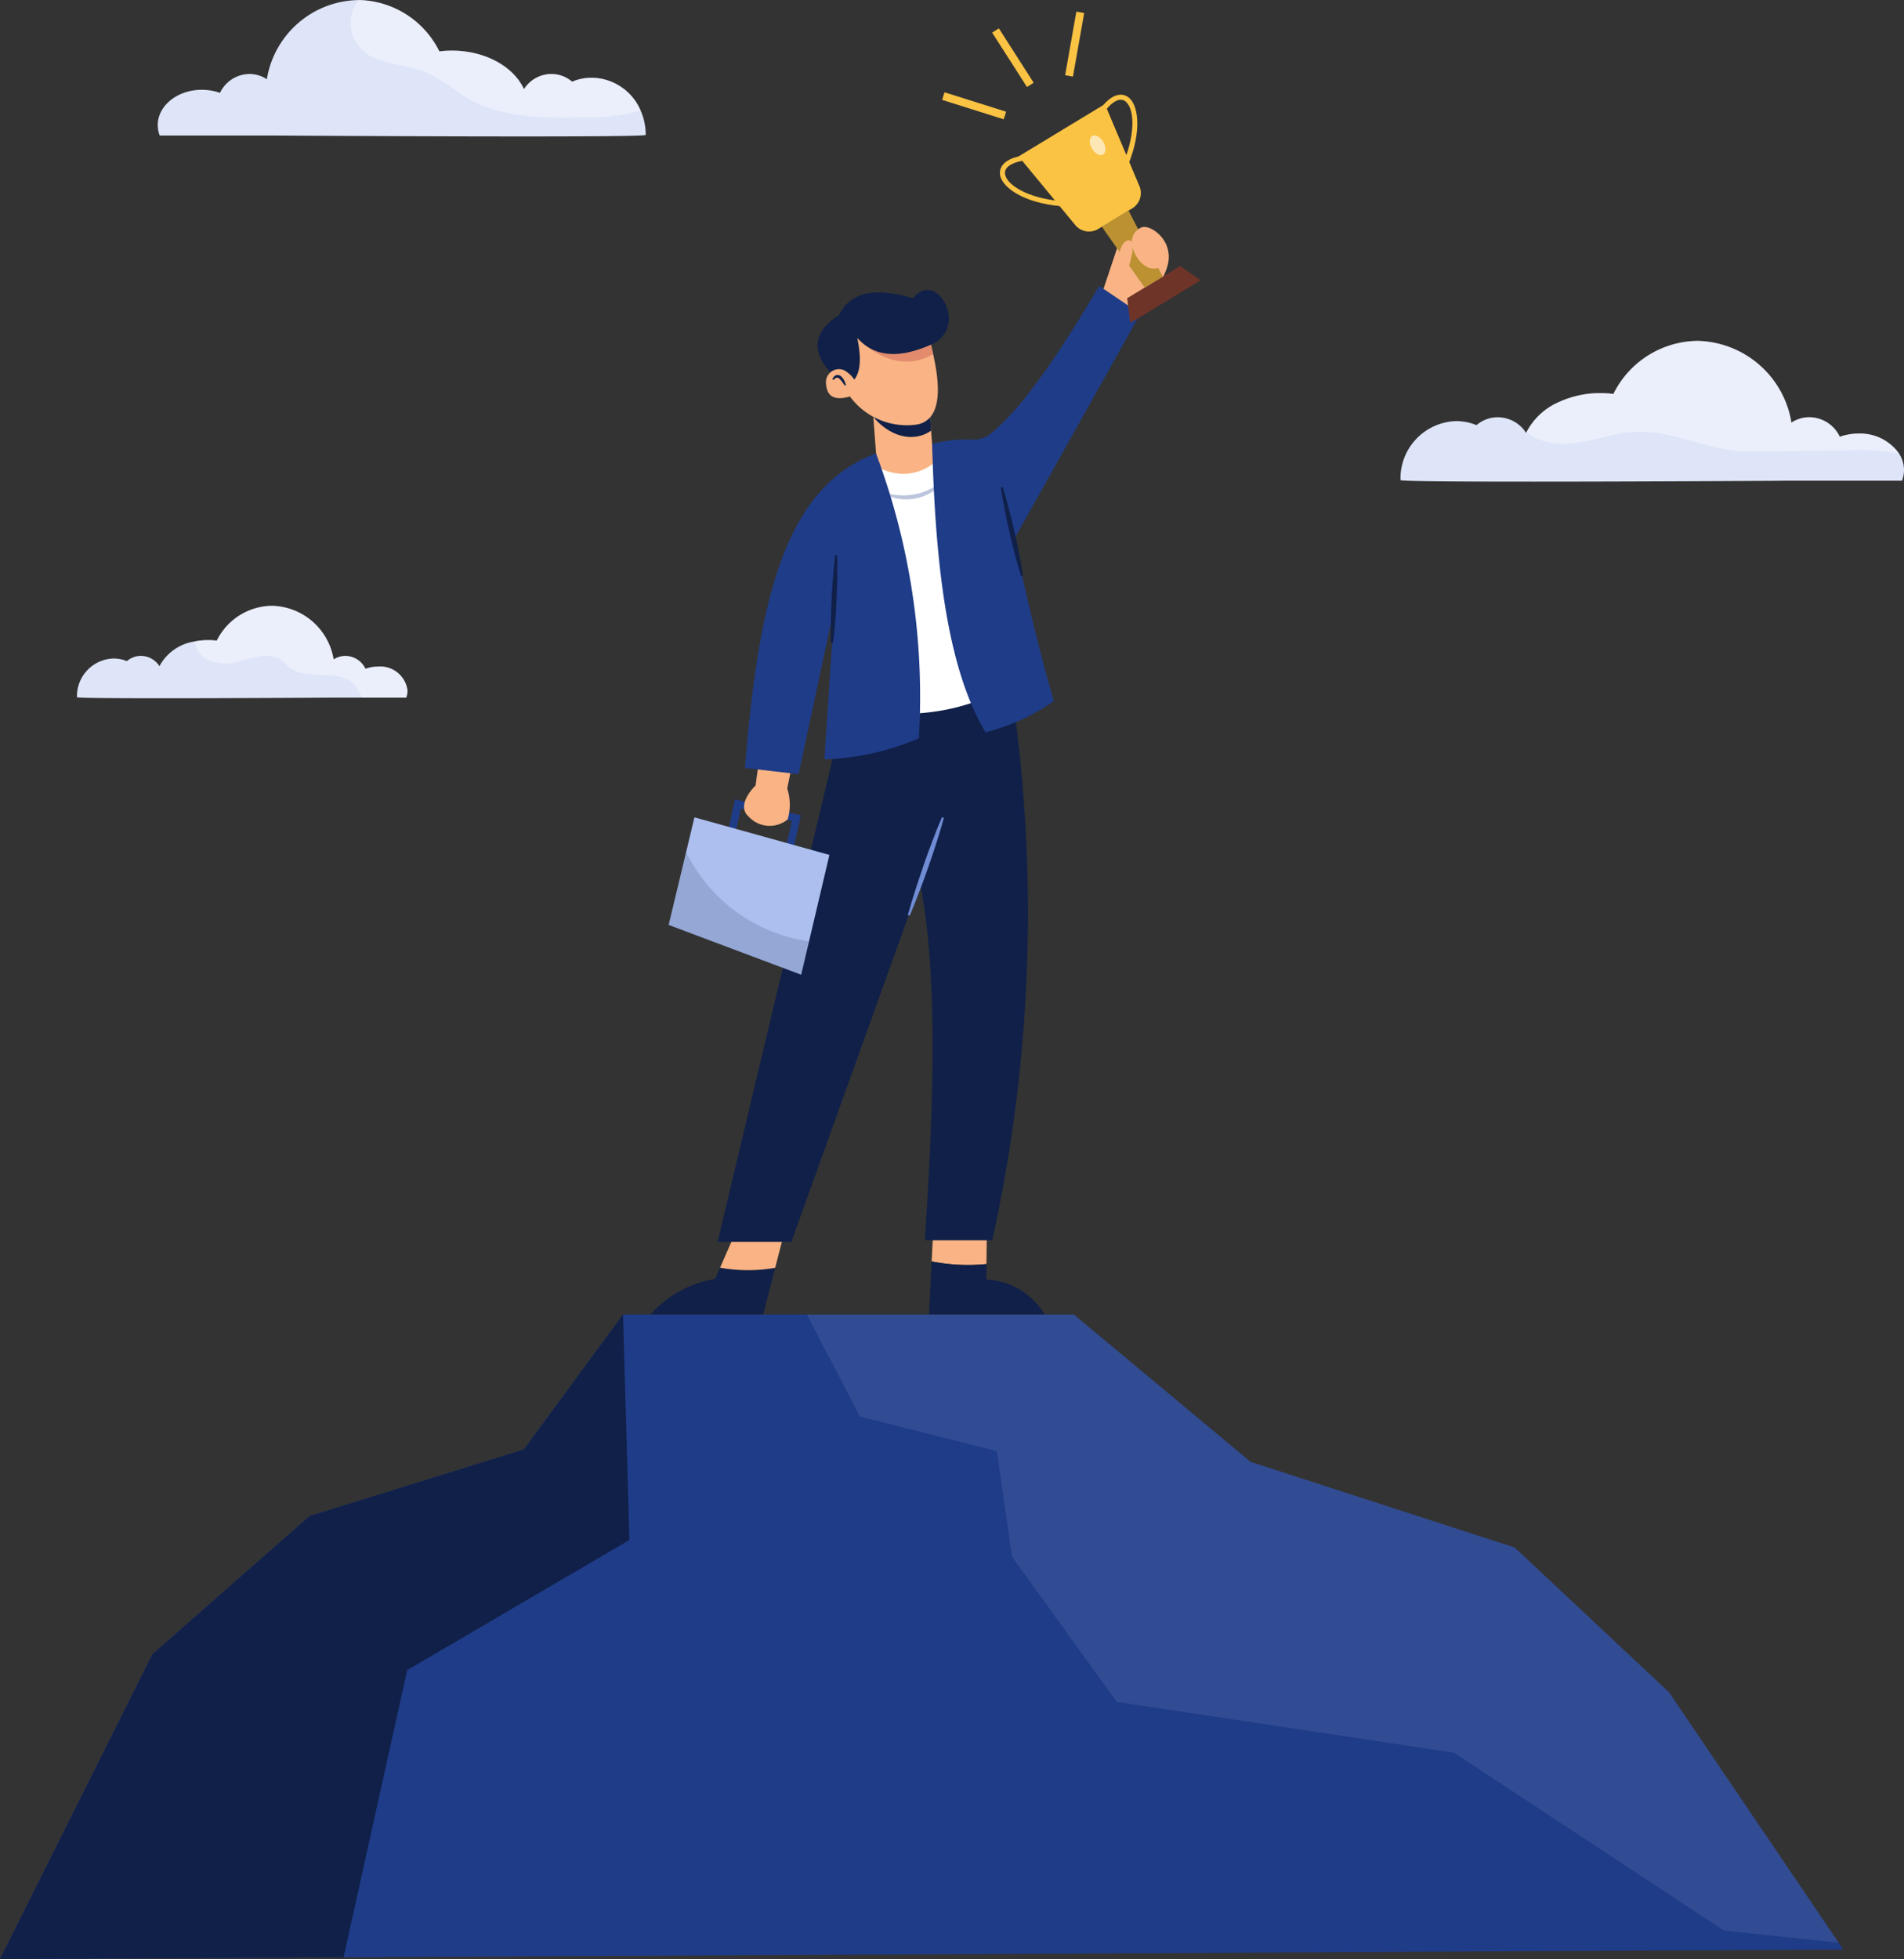 <svg id="Component_58_1" data-name="Component 58 – 1" xmlns="http://www.w3.org/2000/svg" width="144.575" height="148.745" viewBox="0 0 144.575 148.745">
  <rect x="0" y="0" width="144.575" height="148.745" fill="#333333" stroke="none"/>
  <g id="Group_2949" data-name="Group 2949" transform="translate(5.84)">
    <g id="Group_2946" data-name="Group 2946" transform="translate(100.503 25.881)">
      <g id="Group_2945" data-name="Group 2945">
        <path id="Path_3918" data-name="Path 3918" d="M617.141,48.592a2.263,2.263,0,0,1-.154.817h-8.774l-.015-.018a.043.043,0,0,1-.006.018s-.236,0-.661.007c-4.344.024-28.622.159-28.622-.055a4.357,4.357,0,0,1,4.225-4.479,4,4,0,0,1,1.545.308,2.49,2.49,0,0,1,1.624-.6,2.568,2.568,0,0,1,2.146,1.192l.018-.039a5,5,0,0,1,2.475-2.306,7.451,7.451,0,0,1,3.151-.676,7.938,7.938,0,0,1,.984.061,7.216,7.216,0,0,1,6.387-4.027A7.391,7.391,0,0,1,608.593,45a2.474,2.474,0,0,1,1.364-.411,2.58,2.58,0,0,1,2.309,1.485,4.186,4.186,0,0,1,1.422-.244,3.611,3.611,0,0,1,3.1,1.551A2.321,2.321,0,0,1,617.141,48.592Z" transform="translate(-578.909 -38.791)" fill="#dee5f8"/>
      </g>
      <path id="Path_3919" data-name="Path 3919" d="M616.791,47.378A12.9,12.9,0,0,0,613.3,47.1l-7.839.09c-3.13.036-5.919-1.754-9.118-1.464-1.533.142-3.094.767-4.567.854a4.66,4.66,0,0,1-3.311-.845,5,5,0,0,1,2.475-2.306,7.451,7.451,0,0,1,3.151-.676,7.938,7.938,0,0,1,.984.061,7.216,7.216,0,0,1,6.387-4.027A7.391,7.391,0,0,1,608.593,45a2.474,2.474,0,0,1,1.364-.411,2.58,2.58,0,0,1,2.309,1.485,4.186,4.186,0,0,1,1.422-.244A3.611,3.611,0,0,1,616.791,47.378Z" transform="translate(-578.909 -38.791)" fill="#fff" opacity="0.4"/>
    </g>
    <g id="Group_2947" data-name="Group 2947" transform="translate(0 45.998)">
      <path id="Path_3920" data-name="Path 3920" d="M503.509,65.343a1.473,1.473,0,0,1-.1.537h-5.759a.023.023,0,0,1-.012-.012l0,.012s-19.227.124-19.227-.033a2.86,2.86,0,0,1,2.774-2.94,2.658,2.658,0,0,1,1.014.2,1.649,1.649,0,0,1,1.066-.4,1.688,1.688,0,0,1,1.409.782,3.647,3.647,0,0,1,2.677-1.878,4.989,4.989,0,0,1,1.03-.1,5.1,5.1,0,0,1,.646.039,4.735,4.735,0,0,1,4.192-2.644,4.855,4.855,0,0,1,4.681,4.075,1.618,1.618,0,0,1,.9-.269,1.7,1.7,0,0,1,1.515.975,2.743,2.743,0,0,1,.935-.163A2.082,2.082,0,0,1,503.509,65.343Z" transform="translate(-478.406 -58.908)" fill="#dee5f8"/>
      <path id="Path_3921" data-name="Path 3921" d="M503.509,65.343a1.473,1.473,0,0,1-.1.537h-3.339a7.791,7.791,0,0,0-.6-.969c-1.141-1.3-3.517-.259-4.893-1.31-.25-.19-.453-.44-.712-.615-.8-.532-1.862-.2-2.789.054a3.774,3.774,0,0,1-2.867-.091,1.838,1.838,0,0,1-.861-1.331,4.989,4.989,0,0,1,1.03-.1,5.1,5.1,0,0,1,.646.039,4.735,4.735,0,0,1,4.192-2.644,4.855,4.855,0,0,1,4.681,4.075,1.618,1.618,0,0,1,.9-.269,1.7,1.7,0,0,1,1.515.975,2.743,2.743,0,0,1,.935-.163A2.082,2.082,0,0,1,503.509,65.343Z" transform="translate(-478.406 -58.908)" fill="#fff" opacity="0.4"/>
    </g>
    <g id="Group_2948" data-name="Group 2948" transform="translate(6.133)">
      <path id="Path_3922" data-name="Path 3922" d="M521.595,23.154c0,.229-28.384.045-28.384.045a.027.027,0,0,1,0-.015l-.018.015h-8.5a2.2,2.2,0,0,1-.148-.791c0-1.482,1.5-2.68,3.345-2.68a4.081,4.081,0,0,1,1.379.235,2.508,2.508,0,0,1,2.24-1.436,2.4,2.4,0,0,1,1.319.4,7.164,7.164,0,0,1,6.911-6.012.586.586,0,0,1,.073,0,6.985,6.985,0,0,1,6.118,3.9,7.61,7.61,0,0,1,.954-.06c2.535,0,4.693,1.222,5.469,2.928a2.49,2.49,0,0,1,2.079-1.153,2.42,2.42,0,0,1,1.576.585,3.879,3.879,0,0,1,1.5-.3,4.086,4.086,0,0,1,3.706,2.493A4.508,4.508,0,0,1,521.595,23.154Z" transform="translate(-484.539 -12.91)" fill="#dee5f8"/>
      <path id="Path_3923" data-name="Path 3923" d="M521.205,21.306a13.917,13.917,0,0,1-4.08.513c-3.191.07-6.583.088-9.3-1.587a22.927,22.927,0,0,0-2.786-1.787c-1.7-.733-3.875-.537-5.125-1.9a2.869,2.869,0,0,1-.335-3.327,2.259,2.259,0,0,1,.224-.31,6.985,6.985,0,0,1,6.118,3.9,7.61,7.61,0,0,1,.954-.06c2.535,0,4.693,1.222,5.469,2.928a2.49,2.49,0,0,1,2.079-1.153,2.42,2.42,0,0,1,1.576.585,3.879,3.879,0,0,1,1.5-.3A4.086,4.086,0,0,1,521.205,21.306Z" transform="translate(-484.539 -12.91)" fill="#fff" opacity="0.4"/>
    </g>
  </g>
  <g id="Group_2963" data-name="Group 2963" transform="translate(0 0.882)">
    <g id="Group_2950" data-name="Group 2950" transform="translate(0 98.927)">
      <path id="Path_3924" data-name="Path 3924" d="M612.537,160.932l-113.88.589-26.09.134,11.571-23.143,11.933-10.487,16.272-5.062,7.532-10.244h34.233L567.52,123.9l20.065,6.509,11.723,11,.278.412,12.595,18.594Z" transform="translate(-472.567 -112.719)" fill="#1f3c88"/>
      <path id="Path_3925" data-name="Path 3925" d="M612.182,160.411l-8.715-.926-20.492-13.5-25.612-3.858L549.408,131.1l-1.146-8.017-10.4-2.626-4.024-7.737h20.272L567.52,123.9l20.065,6.509,11.723,11,.278.412Z" transform="translate(-472.567 -112.719)" fill="#dee5f8" opacity="0.1"/>
      <path id="Path_3926" data-name="Path 3926" d="M520.359,129.834l-16.875,9.884-4.827,21.8-26.09.134,11.571-23.143,11.933-10.487,16.272-5.062,7.532-10.244Z" transform="translate(-472.567 -112.719)" fill="#102048"/>
    </g>
    <g id="Group_2962" data-name="Group 2962" transform="translate(49.398)">
      <g id="Group_2951" data-name="Group 2951" transform="translate(21.142 92.28)">
        <path id="Path_3927" data-name="Path 3927" d="M547.472,108.886l.032-2.814-4.077.288-.117,2.326A14.166,14.166,0,0,0,547.472,108.886Z" transform="translate(-543.107 -106.072)" fill="#f9b384"/>
        <path id="Path_3928" data-name="Path 3928" d="M551.884,112.7a5.47,5.47,0,0,0-4.42-2.643l.008-1.174a14.166,14.166,0,0,1-4.162-.2l-.2,4.017Z" transform="translate(-543.107 -106.072)" fill="#102048"/>
      </g>
      <g id="Group_2952" data-name="Group 2952" transform="translate(0 92.376)">
        <path id="Path_3929" data-name="Path 3929" d="M527.239,109.16l-.373.852a8.484,8.484,0,0,0-4.9,2.691h8.553l.91-3.533A12.04,12.04,0,0,1,527.239,109.16Z" transform="translate(-521.965 -106.168)" fill="#102048"/>
        <path id="Path_3930" data-name="Path 3930" d="M531.428,109.17l.724-2.81-3.6-.192-1.309,2.992A12.04,12.04,0,0,0,531.428,109.17Z" transform="translate(-521.965 -106.168)" fill="#f9b384"/>
      </g>
      <path id="Path_3931" data-name="Path 3931" d="M549.354,65.181a115.4,115.4,0,0,1-1.442,41.9h-5.125c.612-9.107,1.079-19.932-.353-27.1l-9.778,27.22h-5.6l9.226-38.753,3.171-6.214,7.432-.9Z" transform="translate(-521.965 -13.792)" fill="#102048"/>
      <path id="Path_3932" data-name="Path 3932" d="M556.177,35.39l1.377-4.132,3.729.871c.281,1.383-1.394,3.483-2.64,5.055Z" transform="translate(-521.965 -13.792)" fill="#f9b384"/>
      <path id="Path_3933" data-name="Path 3933" d="M543.6,50.139l-4.294.05-.427-5.624-.05-.673,4.313-.038.154,2.133Z" transform="translate(-521.965 -13.792)" fill="#f9b384"/>
      <path id="Path_3934" data-name="Path 3934" d="M543.275,45.6c-1.405,1-3.243.378-4.392-1.035l-.05-.673,4.313-.039Z" transform="translate(-521.965 -13.792)" fill="#102048"/>
      <path id="Path_3935" data-name="Path 3935" d="M542.273,45.13a5.357,5.357,0,0,1-5.572-2.756l-.13-3.332,1.22-1.73,5.188.447c-.024.006-.021.078,0,.2.06.323.26,1.011.444,1.841C543.876,41.822,544.238,44.68,542.273,45.13Z" transform="translate(-521.965 -13.792)" fill="#f9b384"/>
      <path id="Path_3936" data-name="Path 3936" d="M538.622,48.011s3.2,2.563,5.991-1.089L549.9,64.476c-3.236,2.287-7.327,3.077-12.237,2.435Z" transform="translate(-521.965 -13.792)" fill="#fff"/>
      <g id="Group_2953" data-name="Group 2953" transform="translate(17.344 35.442)" opacity="0.3">
        <path id="Path_3937" data-name="Path 3937" d="M539.309,50.189a5.816,5.816,0,0,0,1.35.307,4.479,4.479,0,0,0,1.349-.054A4.358,4.358,0,0,0,543.28,50a6.037,6.037,0,0,0,.591-.351c.2-.123.368-.281.567-.413a6.724,6.724,0,0,1-.468.535,3.858,3.858,0,0,1-.564.445,3.583,3.583,0,0,1-1.34.543A3.693,3.693,0,0,1,539.309,50.189Z" transform="translate(-539.309 -49.234)" fill="#1f3c88"/>
      </g>
      <path id="Path_3938" data-name="Path 3938" d="M556.033,34.621c-2.9,4.894-5.725,9.194-8.28,11.244a1.983,1.983,0,0,1-1.348.415,10.735,10.735,0,0,0-3.058.33c.232,8.781,1.065,16.916,4.053,21.9a15.623,15.623,0,0,0,5.189-2.371c-.983-3.337-2.146-8.121-3.011-12.3l9.578-17.106Z" transform="translate(-521.965 -13.792)" fill="#1f3c88"/>
      <path id="Path_3939" data-name="Path 3939" d="M543.423,39.8c-3.3,1.878-6.04-1.543-6.04-1.543l5.6-.3C543.039,38.284,543.239,38.972,543.423,39.8Z" transform="translate(-521.965 -13.792)" fill="#e28b6d"/>
      <path id="Path_3940" data-name="Path 3940" d="M537.437,41.733c.4-.524.589-1.4.224-3.172,1.2,1.359,2.988,1.677,5.606.513a2.124,2.124,0,0,0,1.314-2.4c-.353-1.569-1.666-2.4-2.691-1.121-2.326-.679-4.613-.8-5.638,1.313,0,0-3.267,1.7-.481,4.453Z" transform="translate(-521.965 -13.792)" fill="#102048"/>
      <g id="Group_2954" data-name="Group 2954" transform="translate(5.772 59.808)">
        <path id="Path_3941" data-name="Path 3941" d="M532.673,78l-.563-.125.587-2.631-3.882-.944-.515,2.4-.564-.121.639-2.981,5.007,1.218Z" transform="translate(-527.737 -73.6)" fill="#1f3c88"/>
      </g>
      <path id="Path_3942" data-name="Path 3942" d="M530.39,69.706c-.1.134-.449,2.843-.449,2.843s-1.569,1.472-.512,2.375a2.152,2.152,0,0,0,2.947.2,3.963,3.963,0,0,0-.032-2.342l.608-3.01Z" transform="translate(-521.965 -13.792)" fill="#f9b384"/>
      <path id="Path_3943" data-name="Path 3943" d="M535.546,77.82,534,84.382l-.6,2.533-10.06-3.779,1.326-5.532.63-2.637Z" transform="translate(-521.965 -13.792)" fill="#acbfee"/>
      <g id="Group_2957" data-name="Group 2957" transform="translate(26.532 6.309)">
        <path id="Path_3944" data-name="Path 3944" d="M563.736,34.192l-5.342,3.238-.239-1.878,4.027-2.441Z" transform="translate(-548.497 -20.101)" fill="#6f3428"/>
        <path id="Path_3945" data-name="Path 3945" d="M560.854,33.916l-1.37.83-3.251-4.622L558.26,28.9Z" transform="translate(-548.497 -20.101)" fill="#bb9132"/>
        <path id="Path_3946" data-name="Path 3946" d="M558.534,28.733l-2.573,1.56a1.358,1.358,0,0,1-1.75-.3l-4.3-5.207,6.551-3.971,2.625,6.225A1.359,1.359,0,0,1,558.534,28.733Z" transform="translate(-548.497 -20.101)" fill="#fbc343"/>
        <g id="Group_2955" data-name="Group 2955" transform="translate(7.719)">
          <path id="Path_3947" data-name="Path 3947" d="M558.219,25.449l-.355-.148c.988-2.38.816-4.314.09-4.74-.378-.222-.9.04-1.436.718l-.3-.239c.947-1.2,1.667-.967,1.932-.811C559.033,20.749,559.3,22.843,558.219,25.449Z" transform="translate(-556.216 -20.101)" fill="#fbc343"/>
        </g>
        <g id="Group_2956" data-name="Group 2956" transform="translate(0 4.645)">
          <path id="Path_3948" data-name="Path 3948" d="M553.093,28.56c-2.811-.245-4.544-1.452-4.6-2.476-.015-.308.111-1.054,1.613-1.338l.071.377c-.848.161-1.322.5-1.3.942.042.841,1.677,1.888,4.244,2.112Z" transform="translate(-548.497 -24.746)" fill="#fbc343"/>
        </g>
        <path id="Path_3949" data-name="Path 3949" d="M555.479,24.19c-.225-.391-.214-.82.026-.958s.617.066.843.457.214.82-.026.958S555.705,24.581,555.479,24.19Z" transform="translate(-548.497 -20.101)" fill="#fff" opacity="0.6"/>
      </g>
      <path id="Path_3950" data-name="Path 3950" d="M561.28,32.031a1.09,1.09,0,0,1-1.215,1.261c-.555,0-1.332-.762-1.5-1.666a1.186,1.186,0,0,1,.678-1.451C559.787,29.953,561.1,30.774,561.28,32.031Z" transform="translate(-521.965 -13.792)" fill="#f9b384"/>
      <g id="Group_2961" data-name="Group 2961" transform="translate(22.14)">
        <g id="Group_2958" data-name="Group 2958" transform="translate(0 6.126)">
          <rect id="Rectangle_771" data-name="Rectangle 771" width="0.604" height="4.904" transform="translate(0 0.576) rotate(-72.512)" fill="#fbc343"/>
        </g>
        <g id="Group_2959" data-name="Group 2959" transform="translate(9.34)">
          <rect id="Rectangle_772" data-name="Rectangle 772" width="4.903" height="0.603" transform="translate(0 4.829) rotate(-79.986)" fill="#fbc343"/>
        </g>
        <g id="Group_2960" data-name="Group 2960" transform="translate(3.8 1.271)">
          <rect id="Rectangle_773" data-name="Rectangle 773" width="0.603" height="4.903" transform="matrix(0.842, -0.539, 0.539, 0.842, 0, 0.325)" fill="#fbc343"/>
        </g>
      </g>
      <path id="Path_3951" data-name="Path 3951" d="M535.932,58.967l-.769,11.6a19.83,19.83,0,0,0,7.175-1.6,52.5,52.5,0,0,0-3.255-21.631c-6.958,2.586-8.92,11.153-9.952,23.883l4.075.472Z" transform="translate(-521.965 -13.792)" fill="#1f3c88"/>
      <path id="Path_3952" data-name="Path 3952" d="M537.5,42.886c-1.309.467-2.145.361-2.215-.89a.989.989,0,0,1,1.352-.987,2.222,2.222,0,0,1,.8.724Z" transform="translate(-521.965 -13.792)" fill="#f9b384"/>
      <path id="Path_3953" data-name="Path 3953" d="M534,84.382l-.6,2.533-10.06-3.779,1.326-5.531A12.333,12.333,0,0,0,534,84.382Z" transform="translate(-521.965 -13.792)" fill="#102048" opacity="0.15"/>
      <path id="Path_3954" data-name="Path 3954" d="M548.706,49.884c.173.551.324,1.106.469,1.663s.282,1.115.413,1.675.252,1.122.362,1.687.215,1.13.294,1.7l-.147.034c-.177-.549-.327-1.1-.475-1.661s-.279-1.116-.407-1.677-.249-1.122-.356-1.688-.216-1.13-.3-1.7Z" transform="translate(-521.965 -13.792)" fill="#102048"/>
      <path id="Path_3955" data-name="Path 3955" d="M536.135,55.062c.019.558.016,1.114.007,1.67s-.028,1.112-.051,1.667-.058,1.11-.1,1.665-.095,1.108-.173,1.661l-.15-.007c-.024-.558-.019-1.114-.012-1.67s.029-1.112.056-1.667.061-1.11.11-1.665.094-1.108.167-1.661Z" transform="translate(-521.965 -13.792)" fill="#102048"/>
      <path id="Path_3956" data-name="Path 3956" d="M541.5,82.39c.172-.634.367-1.261.566-1.886s.416-1.245.622-1.868.441-1.235.67-1.85.472-1.225.736-1.827l.142.049c-.168.636-.364,1.263-.561,1.889s-.413,1.245-.627,1.865-.438,1.237-.676,1.849-.471,1.225-.731,1.829Z" transform="translate(-521.965 -13.792)" fill="#708cd5"/>
      <path id="Path_3957" data-name="Path 3957" d="M536.717,42.191c-.068-.094-.13-.191-.2-.28a1.413,1.413,0,0,0-.208-.24.235.235,0,0,0-.214-.08c-.079.01-.159.1-.247.167l-.074-.047a.519.519,0,0,1,.256-.305.408.408,0,0,1,.426.1,1.212,1.212,0,0,1,.339.656Z" transform="translate(-521.965 -13.792)" fill="#102048"/>
      <path id="Path_3958" data-name="Path 3958" d="M558.515,32.23c.14-.53.068-1.009-.161-1.07s-.581.188-.721.718-.3,1.293.06,1.464C558.333,33.644,558.375,32.76,558.515,32.23Z" transform="translate(-521.965 -13.792)" fill="#f9b384"/>
    </g>
  </g>
</svg>
